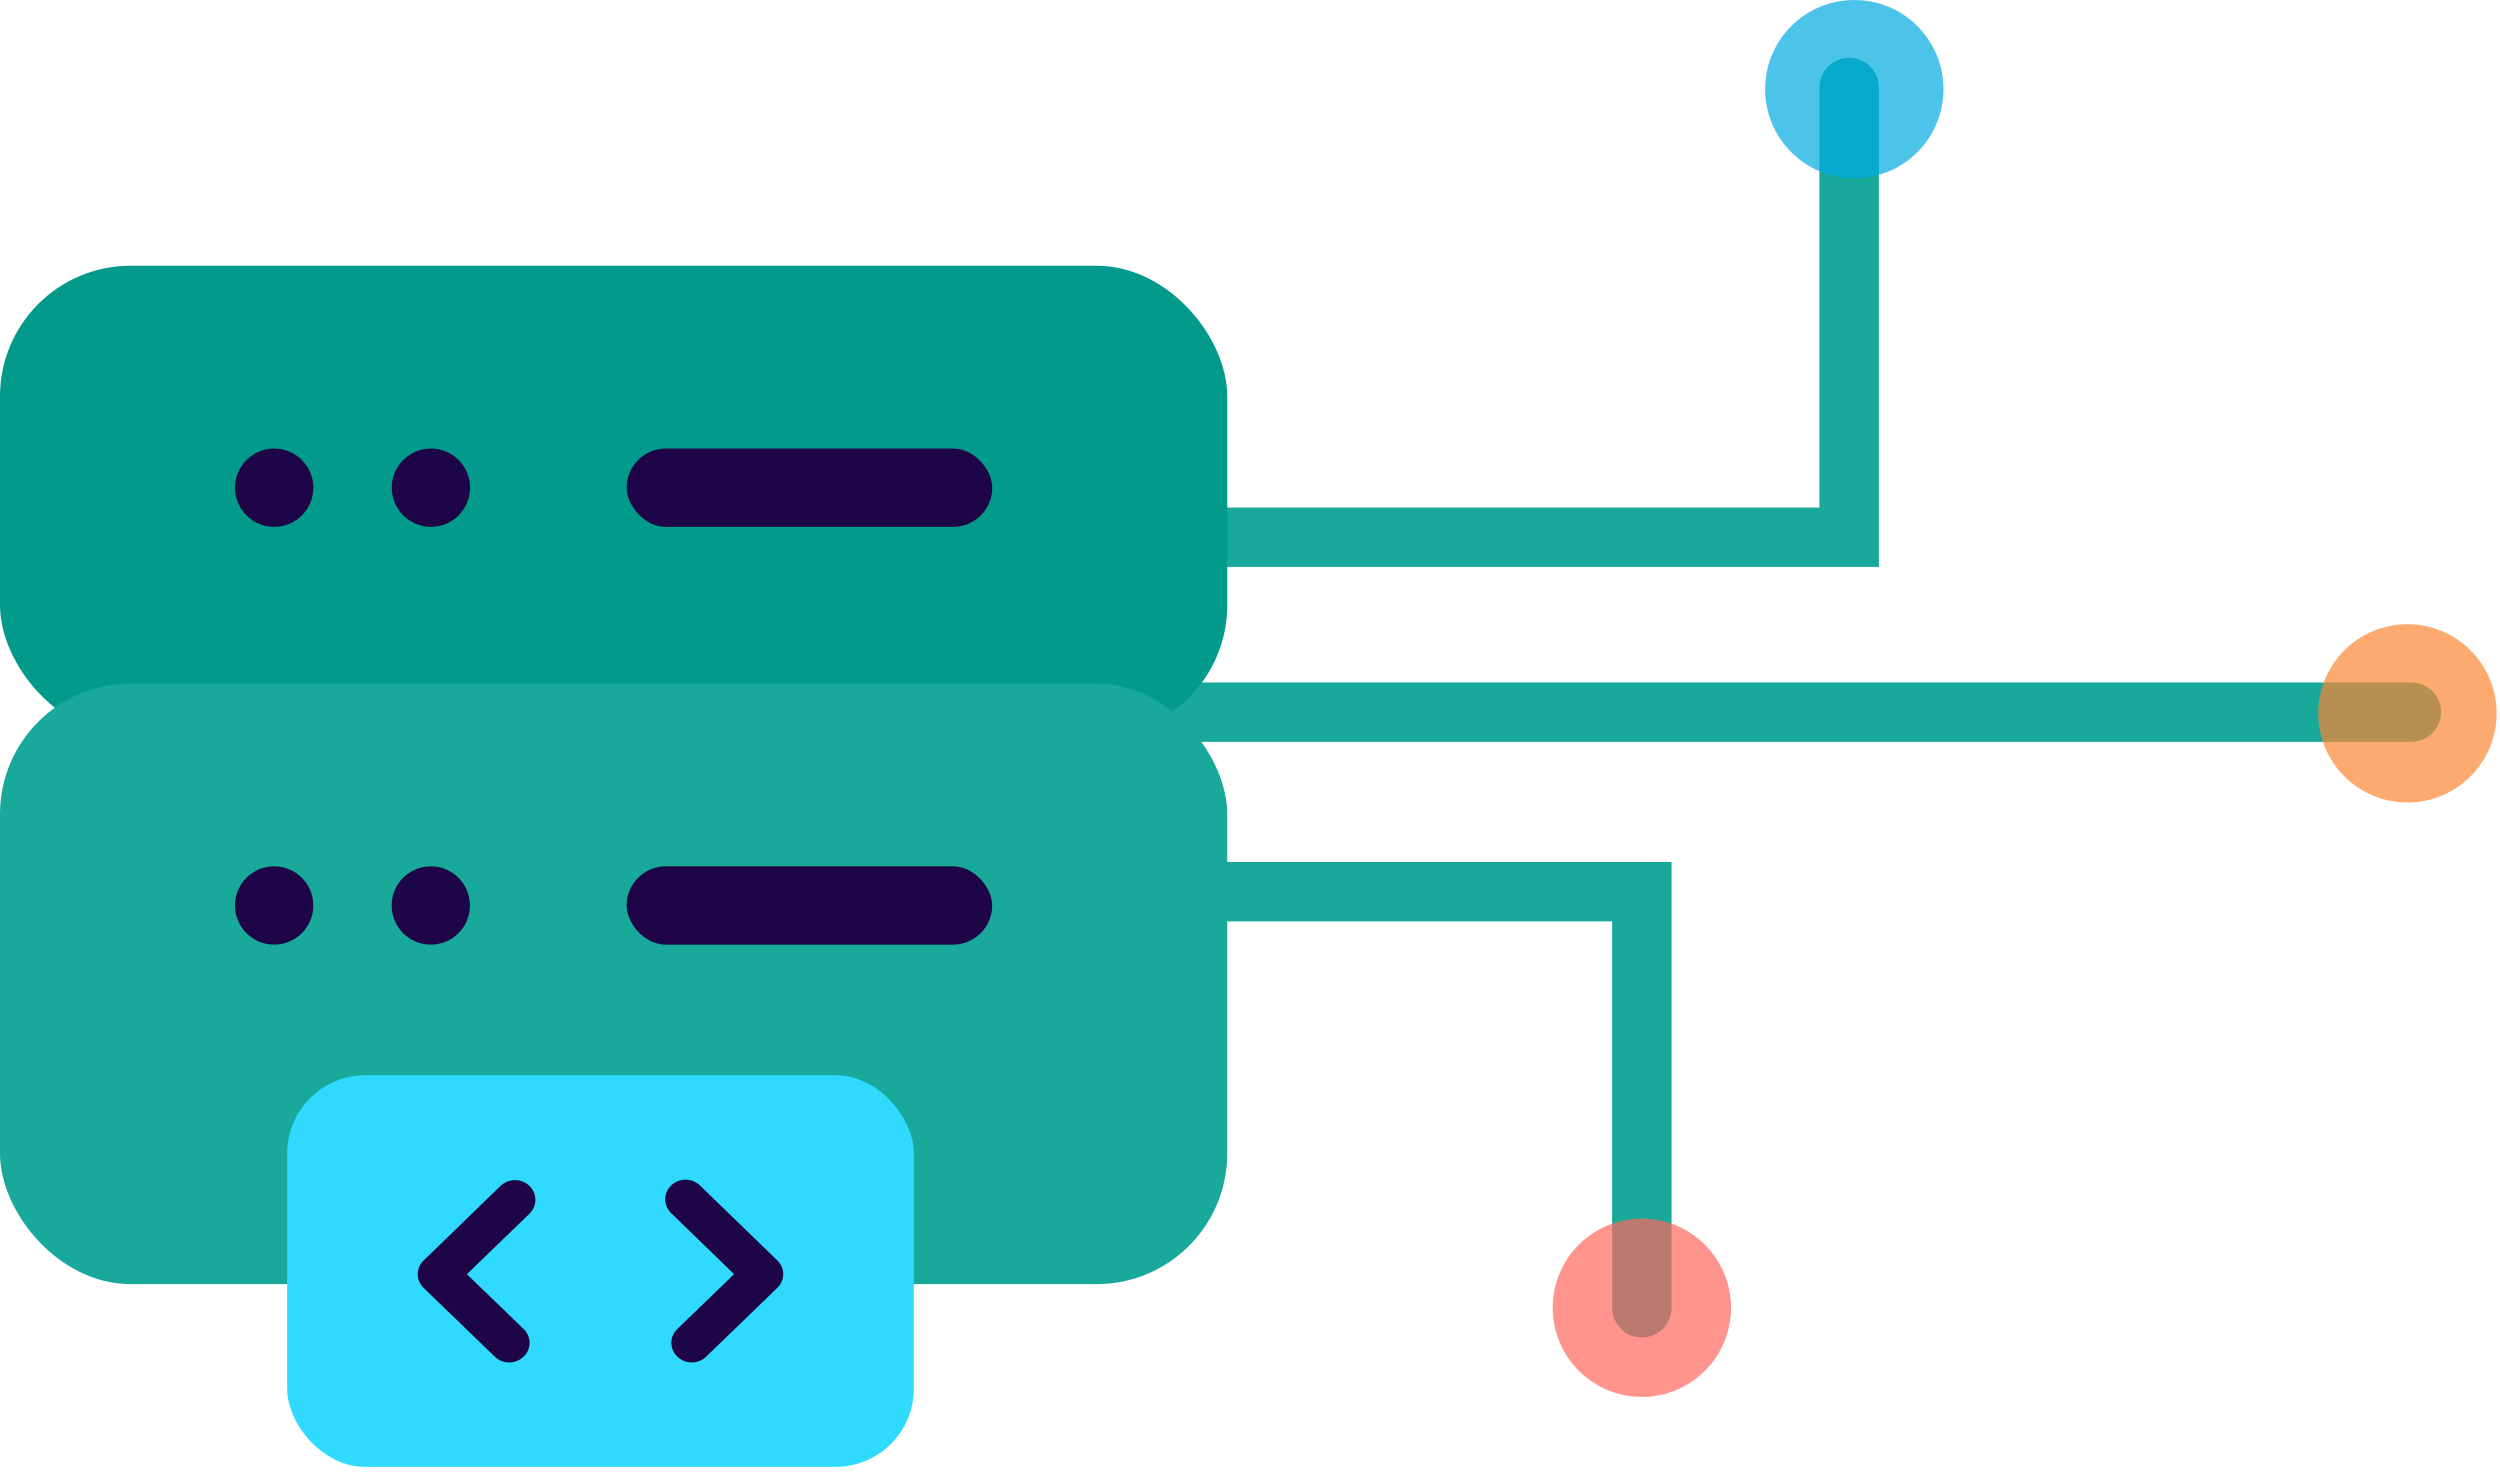 <?xml version="1.0" encoding="UTF-8"?> <svg xmlns="http://www.w3.org/2000/svg" width="173" height="102" viewBox="0 0 173 102" fill="none"><path d="M113.616 61.704L115.672 61.704L115.672 59.647L113.616 59.647L113.616 61.704ZM111.559 90.498C111.559 91.634 112.48 92.554 113.616 92.554C114.752 92.554 115.672 91.634 115.672 90.498L111.559 90.498ZM69.167 63.76L113.616 63.76L113.616 59.647L69.167 59.647L69.167 63.76ZM111.559 61.704L111.559 90.498L115.672 90.498L115.672 61.704L111.559 61.704Z" fill="#19A99B"></path><path d="M127.962 37.178L130.019 37.178L130.019 39.234L127.962 39.234L127.962 37.178ZM125.905 6.052C125.905 4.916 126.826 3.995 127.962 3.995C129.098 3.995 130.019 4.916 130.019 6.052L125.905 6.052ZM60.523 35.121L127.962 35.121L127.962 39.234L60.523 39.234L60.523 35.121ZM125.905 37.178L125.905 6.052L130.019 6.052L130.019 37.178L125.905 37.178Z" fill="#19A99B"></path><path d="M166.867 51.339C168.003 51.339 168.924 50.418 168.924 49.282C168.924 48.146 168.003 47.225 166.867 47.225L166.867 51.339ZM76.948 51.339L166.867 51.339L166.867 47.225L76.948 47.225V51.339Z" fill="#19A99B"></path><circle opacity="0.7" cx="128.318" cy="6.17" r="6.17" transform="rotate(-90 128.318 6.17)" fill="#01ABE2"></circle><circle opacity="0.7" cx="113.617" cy="90.496" r="6.17" transform="rotate(-90 113.617 90.496)" fill="#FF675D"></circle><circle opacity="0.7" cx="166.595" cy="49.363" r="6.17" transform="rotate(-90 166.595 49.363)" fill="#FB8632"></circle><rect y="18.391" width="84.925" height="32.525" rx="9.035" fill="#029A8B"></rect><rect y="47.302" width="84.925" height="41.559" rx="9.035" fill="#19A99B"></rect><circle cx="18.973" cy="33.749" r="2.71" fill="#1E0547"></circle><circle cx="29.82" cy="33.749" r="2.71" fill="#1E0547"></circle><rect x="19.871" y="74.405" width="43.366" height="27.104" rx="5.421" fill="#30DAFF"></rect><path d="M35.234 94.281C35.049 94.282 34.866 94.247 34.695 94.179C34.525 94.11 34.37 94.01 34.24 93.882L29.326 89.135C29.193 89.01 29.087 88.86 29.015 88.695C28.943 88.53 28.906 88.353 28.906 88.174C28.906 87.995 28.943 87.818 29.015 87.653C29.087 87.488 29.193 87.339 29.326 87.214L34.634 82.067C34.764 81.94 34.92 81.838 35.091 81.769C35.262 81.7 35.445 81.664 35.631 81.663C35.816 81.662 36 81.697 36.172 81.764C36.344 81.832 36.5 81.932 36.632 82.058C36.763 82.184 36.868 82.334 36.94 82.499C37.012 82.665 37.049 82.842 37.05 83.021C37.051 83.2 37.015 83.378 36.945 83.544C36.875 83.71 36.772 83.861 36.641 83.988L32.308 88.174L36.228 91.962C36.361 92.087 36.467 92.236 36.538 92.401C36.611 92.566 36.648 92.743 36.648 92.922C36.648 93.101 36.611 93.278 36.538 93.443C36.467 93.608 36.361 93.757 36.228 93.882C36.099 94.01 35.944 94.112 35.773 94.18C35.603 94.249 35.419 94.283 35.234 94.281Z" fill="#1E0547"></path><path d="M47.871 94.28C47.686 94.282 47.502 94.247 47.332 94.179C47.161 94.11 47.006 94.009 46.877 93.881C46.744 93.756 46.639 93.607 46.567 93.442C46.495 93.277 46.458 93.1 46.458 92.921C46.458 92.742 46.495 92.564 46.567 92.4C46.639 92.235 46.744 92.085 46.877 91.96L50.797 88.173L46.483 83.987C46.345 83.862 46.234 83.712 46.157 83.546C46.08 83.379 46.039 83.199 46.035 83.016C46.032 82.834 46.067 82.653 46.138 82.483C46.208 82.314 46.314 82.16 46.447 82.031C46.581 81.902 46.74 81.801 46.915 81.732C47.09 81.664 47.278 81.63 47.467 81.633C47.656 81.637 47.842 81.677 48.014 81.751C48.187 81.825 48.342 81.932 48.471 82.066L53.779 87.212C53.912 87.337 54.018 87.487 54.09 87.652C54.162 87.817 54.199 87.994 54.199 88.173C54.199 88.352 54.162 88.529 54.09 88.694C54.018 88.859 53.912 89.008 53.779 89.133L48.865 93.881C48.735 94.008 48.58 94.109 48.41 94.177C48.239 94.246 48.056 94.281 47.871 94.28Z" fill="#1E0547"></path><rect x="43.367" y="31.038" width="25.297" height="5.421" rx="2.71" fill="#1E0547"></rect><circle cx="18.971" cy="62.659" r="2.71" fill="#1E0547"></circle><circle cx="29.811" cy="62.659" r="2.71" fill="#1E0547"></circle><rect x="43.362" y="59.949" width="25.297" height="5.421" rx="2.71" fill="#1E0547"></rect></svg> 